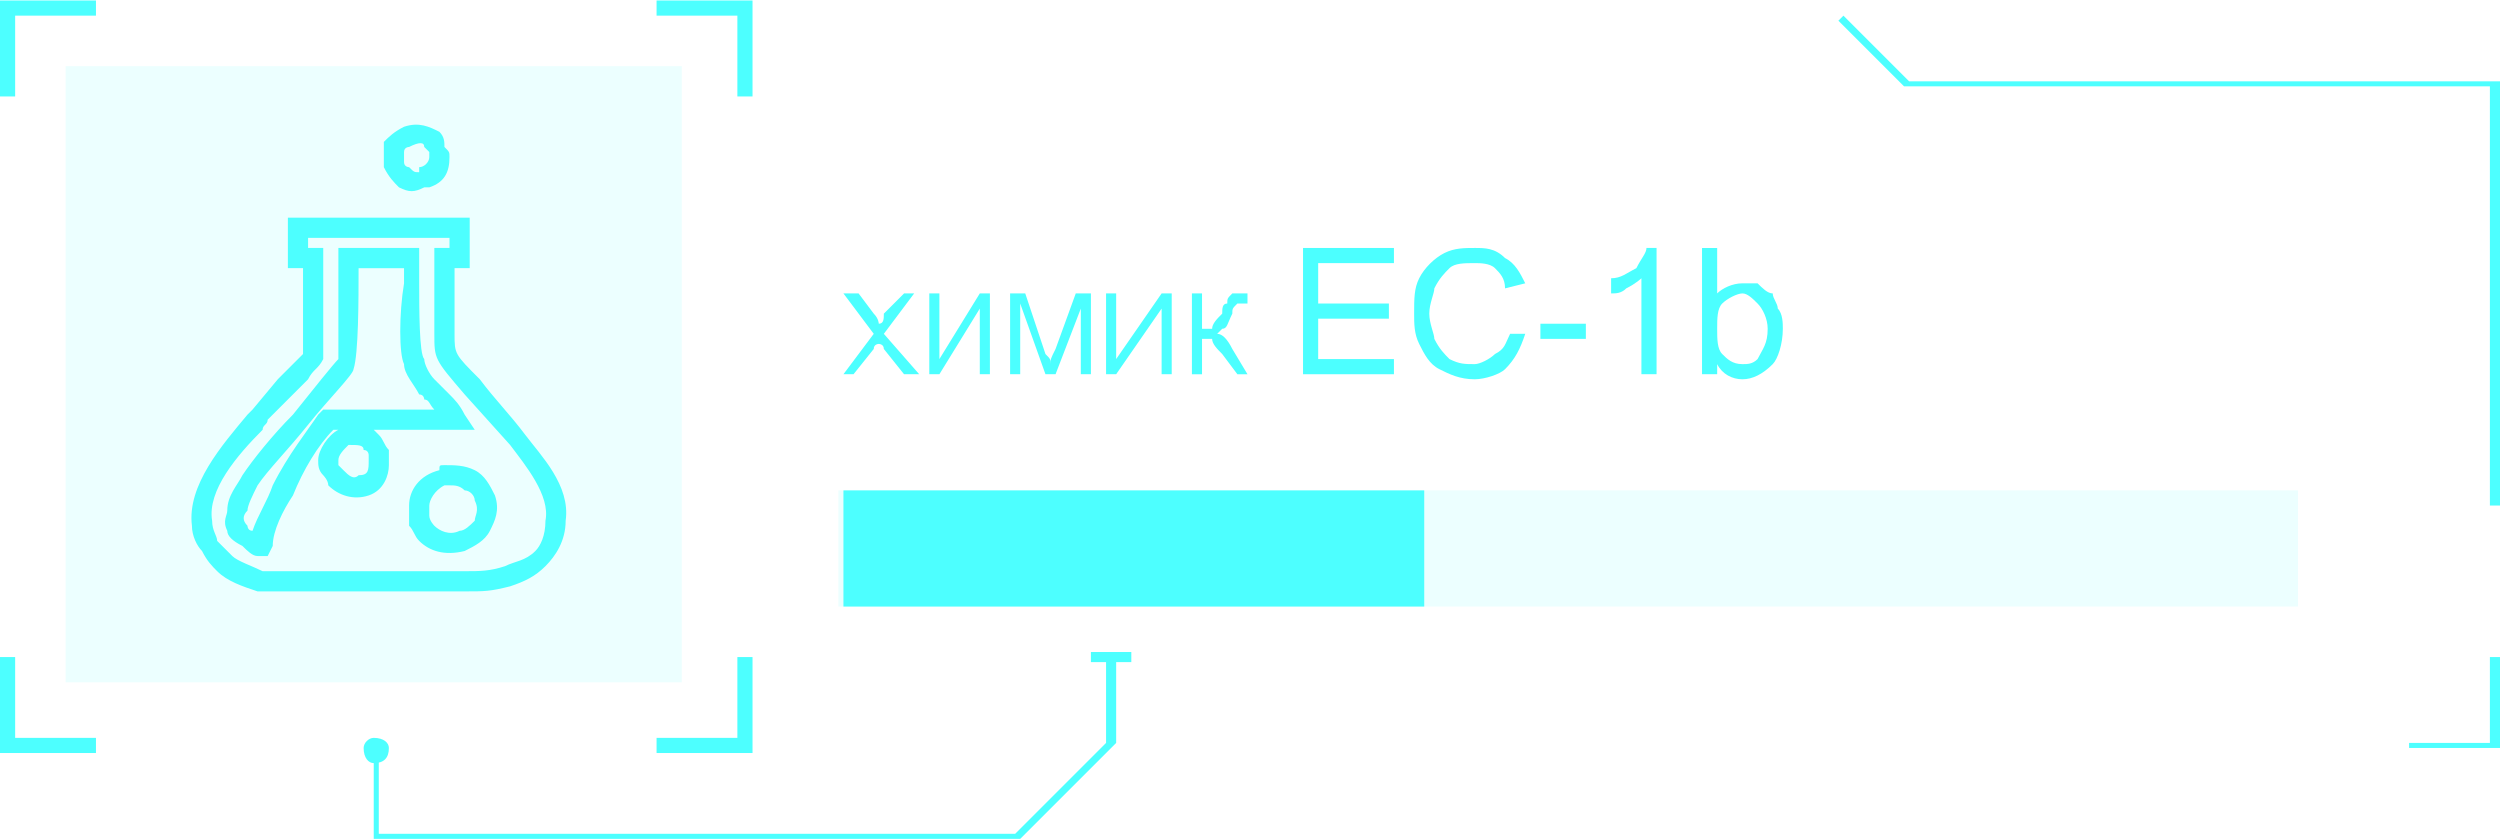 <?xml version="1.0" encoding="UTF-8"?>
<!DOCTYPE svg PUBLIC "-//W3C//DTD SVG 1.1//EN" "http://www.w3.org/Graphics/SVG/1.1/DTD/svg11.dtd">
<!-- Creator: CorelDRAW X7 -->
<svg xmlns="http://www.w3.org/2000/svg" xml:space="preserve" width="189.705mm" height="63.693mm" version="1.1" style="shape-rendering:geometricPrecision; text-rendering:geometricPrecision; image-rendering:optimizeQuality; fill-rule:evenodd; clip-rule:evenodd"
viewBox="0 0 495 166"
 xmlns:xlink="http://www.w3.org/1999/xlink">
 <defs>
  <style type="text/css">
   <![CDATA[
    .fil2 {fill:#4CFFFF;fill-rule:nonzero}
    .fil0 {fill:#4DFFFF;fill-rule:nonzero}
    .fil1 {fill:#4DFFFF;fill-rule:nonzero;fill-opacity:0.102}
   ]]>
  </style>
 </defs>
 <g id="Слой_x0020_1">
  <g id="_2192294784832">
   <polygon class="fil0" points="202,166 74,166 74,148 75,148 75,165 201,165 219,147 219,130 221,130 221,147 "/>
   <polygon class="fil0" points="224,131 216,131 216,129 224,129 "/>
   <path class="fil0" d="M74 151c-1,0 -2,-1 -2,-3 0,-1 1,-2 2,-2 2,0 3,1 3,2 0,2 -1,3 -3,3z"/>
   <polygon class="fil0" points="495,100 493,100 493,17 377,17 364,4 365,3 378,16 495,16 "/>
   <polygon class="fil0" points="495,148 477,148 477,147 493,147 493,130 495,130 "/>
   <polygon class="fil1" points="166,120 166,97 455,97 455,120 "/>
   <polygon class="fil0" points="167,120 167,97 282,97 282,120 "/>
   <g>
    <polygon class="fil1" points="135,135 13,135 13,13 135,13 "/>
    <polygon class="fil0" points="3,19 0,19 0,0 19,0 19,3 3,3 "/>
    <polygon class="fil0" points="149,19 146,19 146,3 130,3 130,0 149,0 "/>
    <polygon class="fil0" points="149,149 130,149 130,146 146,146 146,130 149,130 "/>
    <polygon class="fil0" points="19,149 0,149 0,130 3,130 3,146 19,146 "/>
    <g>
     <path class="fil0" d="M60 113l31 0c1,0 0,0 1,0 3,0 5,0 8,-1 2,-1 4,-1 6,-3 1,-1 2,-3 2,-6 1,-5 -4,-11 -7,-15l0 0 -9 -10c-6,-7 -6,-7 -6,-12 0,-1 0,-1 0,-3l0 0 0 -14 3 0 0 -2 -3 0c-7,0 -20,0 -25,0l0 2 3 0 0 15c0,2 0,1 0,1 0,3 0,5 0,6 -1,2 -2,2 -3,4 -1,1 -2,2 -3,3l0 0 -5 5c0,1 -1,1 -1,2 -5,5 -11,12 -10,18 0,2 1,3 1,4 1,1 2,2 3,3 1,1 4,2 6,3 2,0 5,0 8,0zm31 4l-31 0c-3,0 -6,0 -9,0 -3,-1 -6,-2 -8,-4 -1,-1 -2,-2 -3,-4 -1,-1 -2,-3 -2,-5 -1,-8 6,-16 11,-22 0,0 1,-1 1,-1l5 -6 0 0c1,-1 2,-2 3,-3 1,-1 2,-2 2,-2 0,-1 0,-2 0,-5 0,-1 0,1 0,-1l0 -11 -3 0 0 -10 2 0c2,0 18,0 27,0 2,0 3,0 5,0l2 0 0 10 -3 0 0 10 0 0c0,1 0,2 0,3 0,4 0,4 5,9l0 0c3,4 6,7 9,11 3,4 9,10 8,17 0,4 -2,7 -4,9 -2,2 -4,3 -7,4 -4,1 -5,1 -9,1l0 0c0,0 1,0 -1,0zm-22 -29c-1,1 -2,2 -2,3 0,0 0,1 0,1 1,1 1,1 1,1 1,1 2,2 3,1 2,0 2,-1 2,-3 0,0 0,0 0,-1 0,0 0,-1 -1,-1 0,-1 -1,-1 -3,-1zm-6 3c0,-2 2,-5 4,-6l-1 0c-3,3 -6,8 -8,13 -2,3 -4,7 -4,10l-1 2 -2 0c-1,0 -2,-1 -3,-2 -2,-1 -3,-2 -3,-3l0 0c-1,-2 0,-3 0,-4 0,-3 2,-5 3,-7 2,-3 6,-8 10,-12 4,-5 8,-10 9,-11 0,-1 0,-13 0,-18l0 -2 0 -2 16 0 0 2c0,1 0,3 0,5 0,5 0,14 1,15 0,1 1,3 2,4 1,1 1,1 2,2 0,0 0,0 1,1 1,1 2,2 3,4l2 3 -20 0c0,0 1,1 1,1 1,1 1,2 2,3 0,1 0,2 0,3 0,2 -1,5 -4,6 -3,1 -6,0 -8,-2 0,-1 -1,-2 -1,-2 -1,-1 -1,-2 -1,-3zm25 5c-2,1 -3,3 -3,4 0,1 0,2 0,2 0,1 1,2 1,2 1,1 3,2 5,1 1,0 2,-1 3,-2 0,-1 1,-2 0,-4 0,0 0,0 0,0 0,-1 -1,-2 -2,-2 -1,-1 -2,-1 -3,-1 -1,0 -1,0 -1,0zm-7 4c0,-3 2,-6 6,-7 0,-1 0,-1 1,-1 2,0 4,0 6,1 2,1 3,3 4,5 0,0 0,0 0,0 1,3 0,5 -1,7 -1,2 -3,3 -5,4 -4,1 -7,0 -9,-2 -1,-1 -1,-2 -2,-3 0,-2 0,-3 0,-4zm-31 5c1,-3 3,-6 4,-9 3,-6 7,-11 9,-14l1 -1 23 0 -1 0c-1,-1 -1,-2 -2,-2 0,0 0,-1 -1,-1 -1,-2 -3,-4 -3,-6 -1,-2 -1,-10 0,-16l0 -3 -9 0c0,6 0,17 -1,20 0,1 -5,6 -9,11 -4,5 -8,9 -10,12 -1,2 -2,4 -2,5 -1,1 -1,2 0,3 0,0 0,1 1,1 0,0 0,0 0,0z"/>
     <path class="fil0" d="M81 29c0,0 -1,0 -1,1 0,1 0,1 0,2l0 0c0,1 1,1 1,1 1,1 1,1 2,1l0 -1c1,0 2,-1 2,-2 0,0 0,-1 0,-1 0,0 -1,-1 -1,-1 0,-1 -1,-1 -3,0zm-5 -1c1,-1 2,-2 4,-3 3,-1 5,0 7,1 1,1 1,2 1,3 1,1 1,1 1,2 0,3 -1,5 -4,6 0,0 0,0 -1,0 -2,1 -3,1 -5,0 -1,-1 -2,-2 -3,-4 0,0 0,0 0,0 0,-1 0,-3 0,-5z"/>
    </g>
   </g>
   <path class="fil2" d="M167 74l6 -8 -6 -8 3 0 3 4c1,1 1,2 1,2 1,0 1,-1 1,-2l4 -4 2 0 -6 8 7 8 -3 0 -4 -5c0,-1 -1,-1 -1,-1 0,0 -1,0 -1,1l-4 5 -2 0z"/>
   <polygon id="1" class="fil2" points="184,58 186,58 186,71 194,58 196,58 196,74 194,74 194,61 186,74 184,74 "/>
   <path id="2" class="fil2" d="M200 74l0 -16 3 0 4 12c1,1 1,1 1,2 0,-1 0,-1 1,-3l4 -11 3 0 0 16 -2 0 0 -13 -5 13 -2 0 -5 -14 0 14 -2 0z"/>
   <polygon id="3" class="fil2" points="219,58 221,58 221,71 230,58 232,58 232,74 230,74 230,61 221,74 219,74 "/>
   <path id="4" class="fil2" d="M236 58l2 0 0 7c1,0 2,0 2,0 0,-1 1,-2 2,-3 0,-1 0,-2 1,-2 0,-1 0,-1 1,-2 1,0 1,0 2,0 1,0 1,0 1,0l0 2c0,0 0,0 0,0 -1,0 -1,0 -1,0 0,0 -1,0 -1,0 -1,1 -1,1 -1,2 -1,2 -1,3 -2,3 0,0 -1,1 -1,1 1,0 2,1 3,3l3 5 -2 0 -3 -4c-1,-1 -2,-2 -2,-3 -1,0 -1,0 -2,0l0 7 -2 0 0 -16z"/>
   <polygon id="5" class="fil2" points="258,74 258,49 276,49 276,52 261,52 261,60 275,60 275,63 261,63 261,71 276,71 276,74 "/>
   <path id="6" class="fil2" d="M299 66l3 0c-1,3 -2,5 -4,7 -1,1 -4,2 -6,2 -3,0 -5,-1 -7,-2 -2,-1 -3,-3 -4,-5 -1,-2 -1,-4 -1,-6 0,-3 0,-5 1,-7 1,-2 3,-4 5,-5 2,-1 4,-1 6,-1 2,0 4,0 6,2 2,1 3,3 4,5l-4 1c0,-2 -1,-3 -2,-4 -1,-1 -3,-1 -4,-1 -2,0 -4,0 -5,1 -1,1 -2,2 -3,4 0,1 -1,3 -1,5 0,2 1,4 1,5 1,2 2,3 3,4 2,1 3,1 5,1 1,0 3,-1 4,-2 2,-1 2,-2 3,-4z"/>
   <polygon id="7" class="fil2" points="305,67 305,64 314,64 314,67 "/>
   <path id="8" class="fil2" d="M328 74l-3 0 0 -19c0,0 -1,1 -3,2 -1,1 -2,1 -3,1l0 -3c2,0 3,-1 5,-2 1,-2 2,-3 2,-4l2 0 0 25z"/>
   <path id="9" class="fil2" d="M340 74l-3 0 0 -25 3 0 0 9c1,-1 3,-2 5,-2 1,0 2,0 3,0 1,1 2,2 3,2 0,1 1,2 1,3 1,1 1,3 1,4 0,3 -1,6 -2,7 -2,2 -4,3 -6,3 -2,0 -4,-1 -5,-3l0 2zm0 -9c0,2 0,4 1,5 1,1 2,2 4,2 1,0 2,0 3,-1 1,-2 2,-3 2,-6 0,-2 -1,-4 -2,-5 -1,-1 -2,-2 -3,-2 -1,0 -3,1 -4,2 -1,1 -1,3 -1,5z"/>
  </g>
 </g>
</svg>
